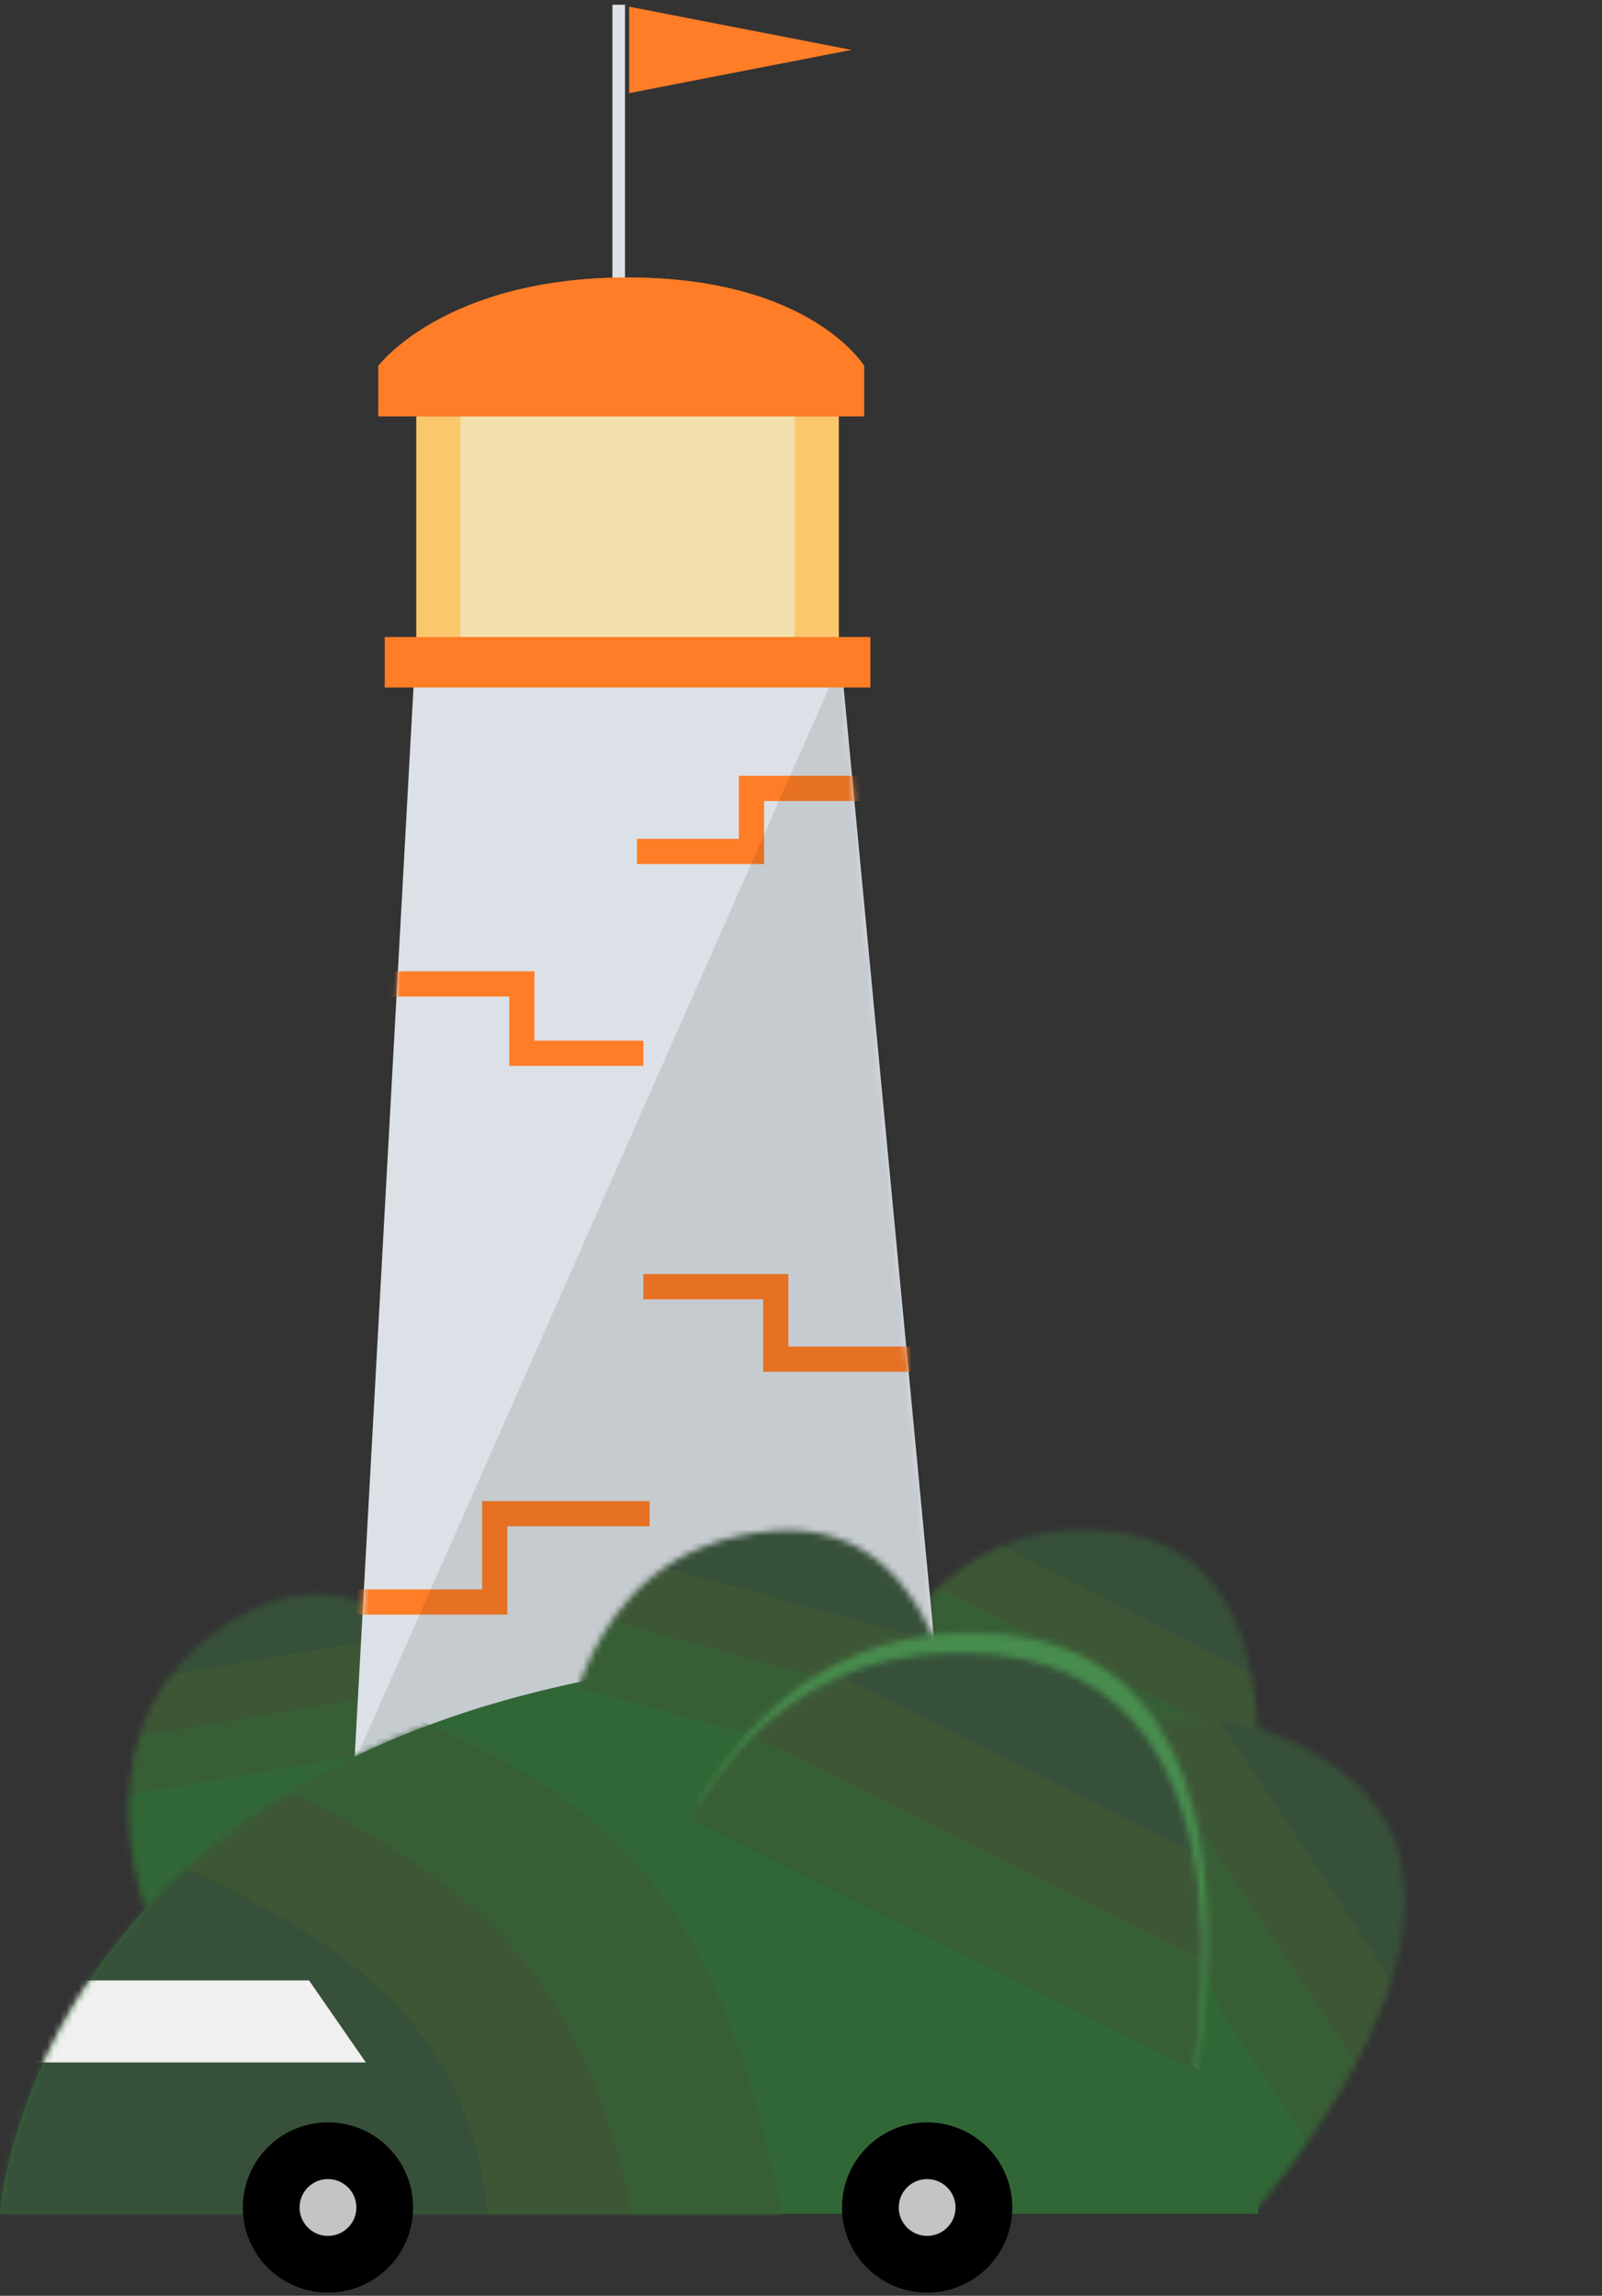 <svg width="254" height="364" viewBox="0 0 254 364" fill="none" xmlns="http://www.w3.org/2000/svg">
<rect x="0" y="0" width="254" height="364" fill="#333333" stroke="none"/>
<mask id="mask0" mask-type="alpha" maskUnits="userSpaceOnUse" x="10" y="244" width="76" height="61">
<path d="M37.961 256.267C65.801 240.239 85.418 284.873 85.418 284.873L23.672 304.46C23.672 304.46 10.121 272.294 37.961 256.267Z" fill="#316736"/>
</mask>
<g mask="url(#mask0)">
<rect x="15.582" y="279.46" width="82.469" height="26.079" transform="rotate(-9.634 15.582 279.46)" fill="#316736"/>
<rect x="14.916" y="275.535" width="82.469" height="9.794" transform="rotate(-9.634 14.916 275.535)" fill="#385E36"/>
<rect x="15.411" y="263.458" width="74.056" height="12.847" transform="rotate(-9.634 15.411 263.458)" fill="#3D5736"/>
<rect x="16.858" y="254.903" width="64.113" height="12.204" transform="rotate(-9.634 16.858 254.903)" fill="#375039"/>
</g>
<mask id="mask1" mask-type="alpha" maskUnits="userSpaceOnUse" x="136" y="233" width="76" height="62">
<path d="M176.584 242.872C208.49 246.609 197.62 294.137 197.62 294.137L136.375 273.037C136.375 273.037 144.678 239.136 176.584 242.872Z" fill="#316736"/>
</mask>
<g mask="url(#mask1)">
<rect x="144.789" y="248.144" width="82.469" height="12.903" transform="rotate(26.975 144.789 248.144)" fill="#385E36"/>
<rect x="154.195" y="235.197" width="74.056" height="17.126" transform="rotate(26.975 154.195 235.197)" fill="#3D5736"/>
<rect x="160.458" y="229.193" width="64.113" height="14.948" transform="rotate(26.975 160.458 229.193)" fill="#375039"/>
</g>
<mask id="mask2" mask-type="alpha" maskUnits="userSpaceOnUse" x="148" y="255" width="94" height="96">
<path d="M212.289 280.551C242.029 302.279 199 350.5 199 350.5L155.138 287.978C155.138 287.978 182.55 258.823 212.289 280.551Z" fill="#316736"/>
</mask>
<g mask="url(#mask2)">
<rect x="171.879" y="282.973" width="94.553" height="16.652" transform="rotate(56.447 171.879 282.973)" fill="#316736"/>
<rect x="177.578" y="267.878" width="94.553" height="14.793" transform="rotate(56.447 177.578 267.878)" fill="#385E36"/>
<rect x="194.27" y="260.26" width="84.907" height="19.636" transform="rotate(56.447 194.27 260.26)" fill="#3D5736"/>
<rect x="203.908" y="257.8" width="73.507" height="17.138" transform="rotate(56.447 203.908 257.8)" fill="#375039"/>
</g>
<path d="M55 301L66 101H133L152 301H55Z" fill="#DCE1E7"/>
<mask id="mask3" mask-type="alpha" maskUnits="userSpaceOnUse" x="55" y="101" width="97" height="200">
<path d="M55 301L66 101H133L152 301H55Z" fill="#9DFF3C"/>
</mask>
<g mask="url(#mask3)">
<path d="M55 156H82.741V167H102" stroke="#FF7D27" stroke-width="4"/>
<path d="M49 254H78.444V240H103" stroke="#FF7D27" stroke-width="4"/>
<path d="M101 135H119.148V125H140" stroke="#FF7D27" stroke-width="4"/>
<path d="M102 204H123V215.5H144.5" stroke="#FF7D27" stroke-width="4"/>
</g>
<mask id="mask4" mask-type="alpha" maskUnits="userSpaceOnUse" x="55" y="101" width="97" height="200">
<path d="M55 301L66 101H133L152 301H55Z" fill="#DCE1E7"/>
<path d="M55 301L66 101H133L152 301H55Z" fill="url(#paint0_linear)"/>
</mask>
<g mask="url(#mask4)">
<path d="M46 302.45L135 101H146.089L156 301L46 302.45Z" fill="black" fill-opacity="0.1"/>
</g>
<path d="M101 265C197.587 249.436 199.5 351 199.5 351L0 351C0 351 4.413 280.564 101 265Z" fill="#316736"/>
<mask id="mask5" mask-type="alpha" maskUnits="userSpaceOnUse" x="88" y="238" width="71" height="51">
<path d="M122.329 242.746C154.33 239.936 153.321 288.681 153.321 288.681L89.07 280.437C89.07 280.437 90.328 245.556 122.329 242.746Z" fill="#316736"/>
</mask>
<g mask="url(#mask5)">
<rect x="92.263" y="254.355" width="82.469" height="12.903" transform="rotate(15.278 92.263 254.355)" fill="#385E36"/>
<rect x="98.848" y="239.77" width="74.056" height="17.126" transform="rotate(15.278 98.848 239.77)" fill="#3D5736"/>
<rect x="103.764" y="232.62" width="64.113" height="14.948" transform="rotate(15.278 103.764 232.62)" fill="#375039"/>
</g>
<mask id="mask6" mask-type="alpha" maskUnits="userSpaceOnUse" x="103" y="246" width="105" height="85">
<path d="M159.567 259.238C203.791 263.804 189.124 330.664 189.124 330.664L104.119 302.374C104.119 302.374 115.343 254.671 159.567 259.238Z" fill="#10EF26"/>
</mask>
<g mask="url(#mask6)">
<path d="M161.568 257.238C205.792 261.804 191.124 328.664 191.124 328.664L107.12 284.374C107.12 284.374 117.343 252.671 161.568 257.238Z" fill="#478D4E"/>
</g>
<mask id="mask7" mask-type="alpha" maskUnits="userSpaceOnUse" x="101" y="249" width="107" height="86">
<path d="M158.136 262.427C202.991 267.203 188.428 334.098 188.428 334.098L102.121 305.375C102.121 305.375 113.281 257.651 158.136 262.427Z" fill="#316736"/>
</mask>
<g mask="url(#mask7)">
<rect x="113.568" y="270.298" width="115.802" height="18.118" transform="rotate(26.374 113.568 270.298)" fill="#385E36"/>
<rect x="126.585" y="251.98" width="103.989" height="24.049" transform="rotate(26.374 126.585 251.98)" fill="#3D5736"/>
<rect x="135.292" y="243.458" width="90.027" height="20.989" transform="rotate(26.374 135.292 243.458)" fill="#375039"/>
</g>
<rect x="66" y="66" width="67" height="35" fill="#FAC76C"/>
<rect x="73" y="66" width="53" height="35" fill="#F3DFAC"/>
<line x1="98.097" y1="0.754" x2="98.097" y2="52" stroke="#DCE1E7" stroke-width="2"/>
<path d="M135 7.913L99.75 14.766L99.75 1.06L135 7.913Z" fill="#FF7D27"/>
<path d="M60 58C60 58 70.5 44 99.5 44C128.5 44 137 58 137 58V66H60V58Z" fill="#FF7D27"/>
<path d="M60 58C60 58 70.5 44 99.5 44C128.5 44 137 58 137 58V66H60V58Z" fill="#FF7D27"/>
<mask id="mask8" mask-type="alpha" maskUnits="userSpaceOnUse" x="0" y="263" width="200" height="88">
<path d="M101 265C197.587 249.436 199.5 351 199.5 351L0 351C0 351 4.413 280.564 101 265Z" fill="#41FF54"/>
</mask>
<g mask="url(#mask8)">
<path d="M57.682 269.389C102.471 285.423 116.943 306.418 126.062 363.173L82.22 395.14L13.839 301.356L57.682 269.389Z" fill="#385E36"/>
<path d="M39.695 281.265C82.784 300.488 96.799 319.67 103.062 368.174L59.22 400.141L-4.147 313.232L39.695 281.265Z" fill="#3D5736"/>
<path d="M23.671 293.575C66.606 312.424 78.76 328.641 78.063 368.174L34.22 400.141L-20.172 325.542L23.671 293.575Z" fill="#375039"/>
<path d="M49 314H5L-2 327H58L49 314Z" fill="#F0F0F0"/>
</g>
<circle cx="52" cy="350" r="9" fill="#C4C4C4" stroke="black" stroke-width="9"/>
<circle cx="147" cy="350" r="9" fill="#C4C4C4" stroke="black" stroke-width="9"/>
<rect x="61" y="101" width="77" height="8" fill="#FF7D27"/>
<defs>
<linearGradient id="paint0_linear" x1="40" y1="101" x2="152" y2="101" gradientUnits="userSpaceOnUse">
<stop stop-color="#8E8E8E"/>
<stop offset="1" stop-color="white" stop-opacity="0"/>
</linearGradient>
</defs>
</svg>
